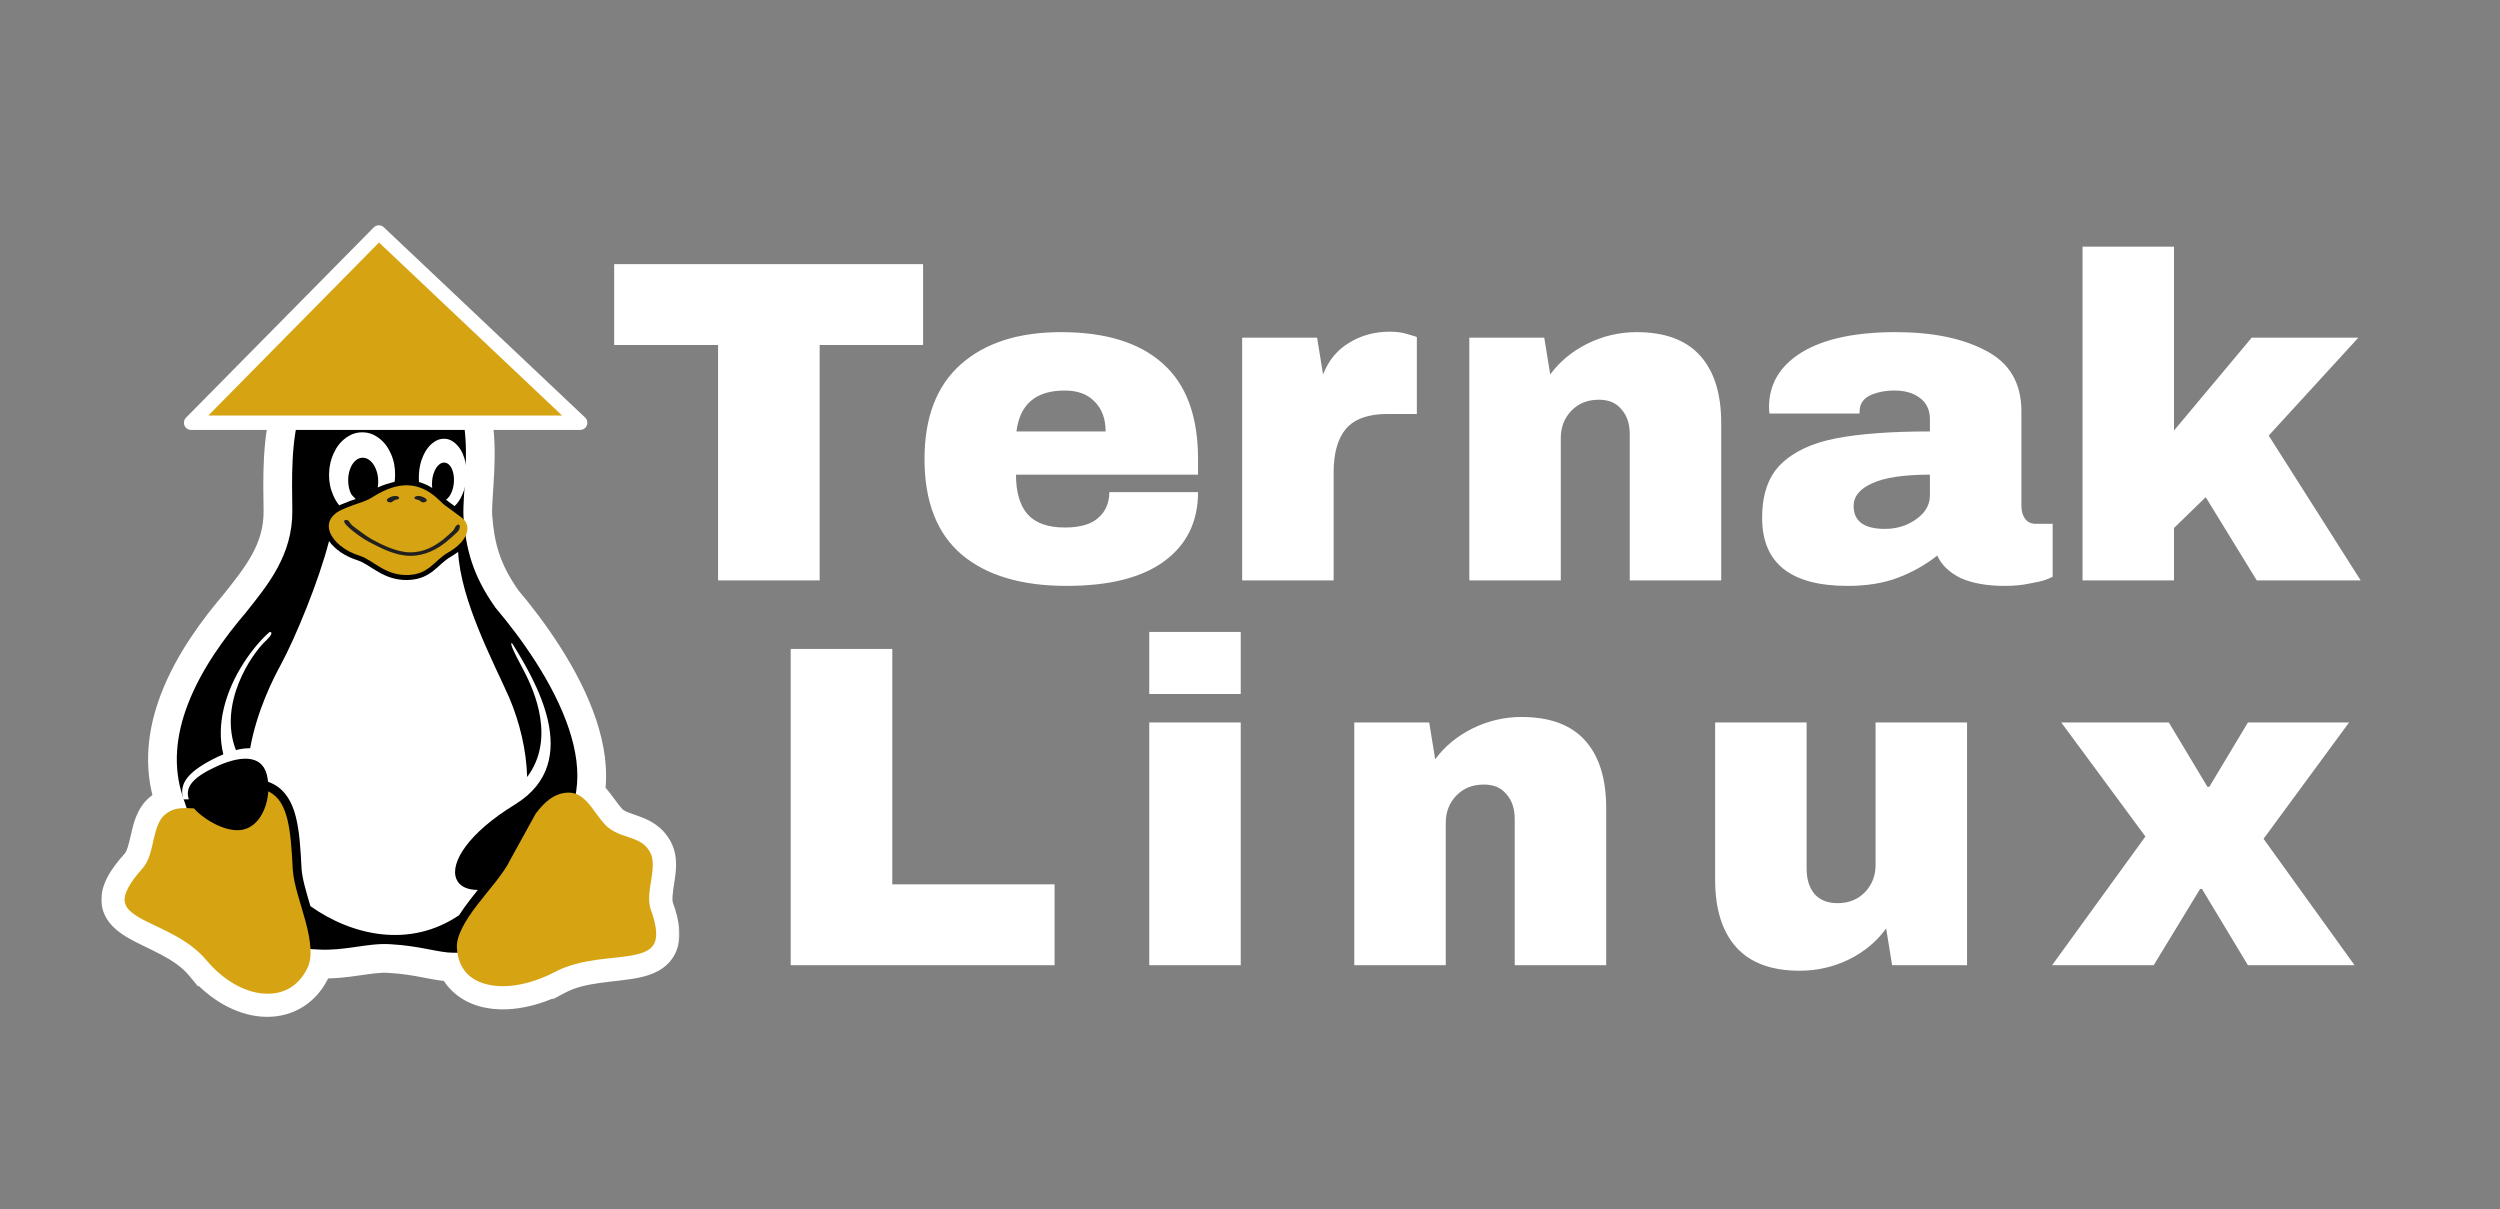 <svg width="864" height="418" viewBox="0 0 864 418" fill="none" xmlns="http://www.w3.org/2000/svg">
<rect x="0" y="0" width="864" height="418" fill="#808080" stroke="none"/>
<path d="M283.272 119.237V200.578H248.161V119.237H212.257V91.276H319.018V119.237H283.272ZM366.696 114.788C382.053 114.788 393.757 118.39 401.806 125.592C409.962 132.794 414.039 143.809 414.039 158.637V164.038H351.127C351.127 170.075 352.451 174.63 355.098 177.701C357.852 180.773 362.142 182.308 367.967 182.308C373.263 182.308 377.128 181.196 379.564 178.972C382.106 176.748 383.377 173.782 383.377 170.075H414.039C414.039 180.243 410.173 188.186 402.442 193.906C394.71 199.625 383.43 202.485 368.602 202.485C353.033 202.485 340.959 198.884 332.38 191.682C323.801 184.374 319.512 173.359 319.512 158.637C319.512 144.232 323.695 133.323 332.062 125.909C340.429 118.495 351.974 114.788 366.696 114.788ZM367.967 134.965C358.011 134.965 352.451 139.678 351.286 149.104H382.106C382.106 144.762 380.835 141.32 378.294 138.778C375.858 136.236 372.415 134.965 367.967 134.965ZM480.287 114.63C482.723 114.63 484.894 114.947 486.801 115.583C488.707 116.112 489.66 116.43 489.66 116.536V143.067H479.493C472.926 143.067 468.16 144.762 465.194 148.151C462.335 151.54 460.905 156.571 460.905 163.244V200.578H429.29V116.695H455.185L457.251 129.405C459.157 124.533 462.176 120.878 466.306 118.442C470.437 115.901 475.097 114.63 480.287 114.63ZM565.623 114.788C575.367 114.788 582.675 117.489 587.547 122.891C592.419 128.292 594.855 136.077 594.855 146.245V200.578H563.24V150.058C563.24 146.457 562.286 143.597 560.38 141.479C558.579 139.254 555.984 138.142 552.595 138.142C548.676 138.142 545.499 139.413 543.063 141.955C540.627 144.497 539.409 147.622 539.409 151.329V200.578H507.794V116.695H533.69L535.755 129.405C539.038 124.956 543.328 121.408 548.623 118.76C554.025 116.112 559.691 114.788 565.623 114.788ZM655.224 114.788C668.04 114.788 678.472 116.96 686.522 121.302C694.571 125.539 698.596 132.476 698.596 142.114V174.841C698.596 176.642 699.019 178.125 699.867 179.29C700.714 180.455 701.985 181.037 703.68 181.037H709.399V199.307C709.081 199.519 708.234 199.89 706.857 200.419C705.586 200.843 703.733 201.267 701.296 201.69C698.86 202.22 696.054 202.485 692.876 202.485C686.733 202.485 681.65 201.585 677.625 199.784C673.706 197.878 671.005 195.283 669.522 191.999C665.498 195.177 660.996 197.719 656.018 199.625C651.041 201.532 645.215 202.485 638.543 202.485C618.843 202.485 608.993 194.647 608.993 178.972C608.993 170.817 611.164 164.621 615.507 160.384C619.955 156.042 626.31 153.076 634.571 151.487C642.832 149.899 653.635 149.104 666.981 149.104V144.974C666.981 141.69 665.815 139.202 663.485 137.507C661.261 135.812 658.349 134.965 654.748 134.965C651.464 134.965 648.605 135.548 646.169 136.713C643.838 137.878 642.673 139.731 642.673 142.273V142.908H611.535C611.429 142.379 611.376 141.638 611.376 140.684C611.376 132.741 615.136 126.439 622.656 121.779C630.282 117.119 641.138 114.788 655.224 114.788ZM666.981 164.038C657.978 164.038 651.305 165.044 646.963 167.057C642.726 168.963 640.608 171.558 640.608 174.841C640.608 180.137 644.209 182.785 651.411 182.785C655.542 182.785 659.143 181.673 662.214 179.449C665.392 177.224 666.981 174.471 666.981 171.187V164.038ZM778.188 116.695H815.046L784.067 150.534L815.841 200.578H779.936L762.301 171.823L751.339 182.467V200.578H719.724V85.239H751.339V148.787L778.188 116.695ZM273.264 224.276H308.375V305.617H364.456V333.578H273.264V224.276ZM397.182 239.845V218.397H428.797V239.845H397.182ZM397.182 333.578V249.695H428.797V333.578H397.182ZM525.868 247.788C535.612 247.788 542.92 250.489 547.792 255.891C552.664 261.292 555.1 269.077 555.1 279.245V333.578H523.485V283.058C523.485 279.457 522.532 276.597 520.625 274.479C518.825 272.254 516.23 271.142 512.84 271.142C508.922 271.142 505.744 272.413 503.308 274.955C500.872 277.497 499.654 280.622 499.654 284.329V333.578H468.039V249.695H493.935L496 262.405C499.284 257.956 503.573 254.408 508.869 251.76C514.27 249.112 519.937 247.788 525.868 247.788ZM653.916 333.578L651.851 320.869C648.567 325.423 644.225 329.024 638.823 331.672C633.528 334.214 627.914 335.485 621.983 335.485C612.239 335.485 604.931 332.784 600.059 327.382C595.187 321.981 592.751 314.196 592.751 304.029V249.695H624.366V300.216C624.366 303.817 625.266 306.729 627.067 308.953C628.973 311.072 631.621 312.131 635.01 312.131C638.929 312.131 642.107 310.86 644.543 308.318C646.979 305.776 648.197 302.652 648.197 298.945V249.695H679.812V333.578H653.916ZM813.738 333.578H776.88L760.993 307.206H760.358L744.312 333.578H709.202L741.452 289.095L712.379 249.695H749.555L762.9 271.937H763.535L776.88 249.695H811.832L782.282 289.889L813.738 333.578Z" fill="white"/>
<mask id="path-2-outside-1_107_38" maskUnits="userSpaceOnUse" x="34.849" y="112.785" width="200" height="239" fill="black">
<rect fill="white" x="34.849" y="112.785" width="200" height="239"/>
<path d="M46.902 298.194C46.904 298.192 46.907 298.186 46.907 298.186C48.533 296.36 49.308 292.975 50.141 289.368C50.971 285.763 51.901 281.877 54.874 279.357C54.88 279.352 54.888 279.347 54.893 279.341C55.482 278.829 56.088 278.398 56.696 278.037C57.306 277.678 57.926 277.384 58.544 277.152C54.411 264.953 56.031 252.805 60.205 241.83C65.325 228.357 74.264 216.619 81.093 208.589C88.736 198.995 96.21 189.888 96.063 176.437C95.835 155.907 93.794 117.836 130.099 117.785C131.575 117.782 133.115 117.844 134.72 117.972C175.29 121.221 164.528 163.875 165.131 178.156C165.873 188.601 168 196.833 175.22 207.043C183.699 217.078 195.641 233.321 201.297 250.23C203.965 258.209 205.235 266.342 204.064 274.041C204.431 274.369 204.779 274.713 205.114 275.065C207.603 277.712 209.443 280.917 211.493 283.073C213.408 284.977 216.135 285.699 219.136 286.768C222.136 287.84 225.429 289.418 227.427 293.235L227.43 293.238C227.432 293.244 227.435 293.252 227.44 293.257C228.381 295.003 228.686 296.888 228.686 298.799C228.686 300.567 228.424 302.358 228.158 304.083C227.607 307.671 227.047 311.064 227.789 313.363C230.162 319.822 230.468 324.287 228.796 327.529C227.119 330.776 223.677 332.208 219.784 333.018C211.999 334.634 201.457 334.234 193.15 338.617L192.435 337.276L193.142 338.619C184.248 343.247 175.231 344.89 168.038 343.255C162.819 342.072 158.586 338.98 156.411 334.223C150.785 334.197 144.611 331.824 134.72 331.283C128.009 330.744 119.627 333.656 109.985 333.122C109.733 334.162 109.369 335.164 108.871 336.116C108.865 336.124 108.86 336.134 108.855 336.143C105.118 343.581 98.174 346.982 90.772 346.401C83.362 345.82 75.483 341.472 69.113 333.93L70.281 332.954L69.104 333.919C63.034 326.594 52.958 323.557 46.274 319.548C42.934 317.543 40.225 315.032 40.014 311.385C39.805 307.741 41.956 303.657 46.902 298.194Z"/>
</mask>
<path d="M46.902 298.194C46.904 298.192 46.907 298.186 46.907 298.186C48.533 296.36 49.308 292.975 50.141 289.368C50.971 285.763 51.901 281.877 54.874 279.357C54.88 279.352 54.888 279.347 54.893 279.341C55.482 278.829 56.088 278.398 56.696 278.037C57.306 277.678 57.926 277.384 58.544 277.152C54.411 264.953 56.031 252.805 60.205 241.83C65.325 228.357 74.264 216.619 81.093 208.589C88.736 198.995 96.21 189.888 96.063 176.437C95.835 155.907 93.794 117.836 130.099 117.785C131.575 117.782 133.115 117.844 134.72 117.972C175.29 121.221 164.528 163.875 165.131 178.156C165.873 188.601 168 196.833 175.22 207.043C183.699 217.078 195.641 233.321 201.297 250.23C203.965 258.209 205.235 266.342 204.064 274.041C204.431 274.369 204.779 274.713 205.114 275.065C207.603 277.712 209.443 280.917 211.493 283.073C213.408 284.977 216.135 285.699 219.136 286.768C222.136 287.84 225.429 289.418 227.427 293.235L227.43 293.238C227.432 293.244 227.435 293.252 227.44 293.257C228.381 295.003 228.686 296.888 228.686 298.799C228.686 300.567 228.424 302.358 228.158 304.083C227.607 307.671 227.047 311.064 227.789 313.363C230.162 319.822 230.468 324.287 228.796 327.529C227.119 330.776 223.677 332.208 219.784 333.018C211.999 334.634 201.457 334.234 193.15 338.617L192.435 337.276L193.142 338.619C184.248 343.247 175.231 344.89 168.038 343.255C162.819 342.072 158.586 338.98 156.411 334.223C150.785 334.197 144.611 331.824 134.72 331.283C128.009 330.744 119.627 333.656 109.985 333.122C109.733 334.162 109.369 335.164 108.871 336.116C108.865 336.124 108.86 336.134 108.855 336.143C105.118 343.581 98.174 346.982 90.772 346.401C83.362 345.82 75.483 341.472 69.113 333.93L70.281 332.954L69.104 333.919C63.034 326.594 52.958 323.557 46.274 319.548C42.934 317.543 40.225 315.032 40.014 311.385C39.805 307.741 41.956 303.657 46.902 298.194Z" fill="black"/>
<path d="M46.902 298.194L43.221 294.862L43.308 294.766L43.4 294.675L46.902 298.194ZM46.907 298.186L42.562 295.785L42.831 295.299L43.199 294.885L46.907 298.186ZM50.141 289.368L54.978 290.483L54.978 290.485L50.141 289.368ZM54.874 279.357L58.376 282.876L58.235 283.017L58.084 283.145L54.874 279.357ZM54.893 279.341L51.22 276.001L51.417 275.785L51.638 275.593L54.893 279.341ZM56.696 278.037L54.166 273.766L54.175 273.761L56.696 278.037ZM58.544 277.152L63.246 275.559L64.789 280.113L60.287 281.801L58.544 277.152ZM60.205 241.83L64.846 243.593L64.846 243.594L60.205 241.83ZM81.093 208.589L84.976 211.683L84.926 211.745L84.875 211.806L81.093 208.589ZM96.063 176.437L101.027 176.382L101.027 176.382L96.063 176.437ZM130.099 117.785L130.108 122.75L130.106 122.75L130.099 117.785ZM134.72 117.972L135.115 113.023L135.116 113.023L134.72 117.972ZM165.131 178.156L160.179 178.508L160.174 178.437L160.171 178.365L165.131 178.156ZM175.22 207.043L171.428 210.248L171.29 210.084L171.166 209.91L175.22 207.043ZM201.297 250.23L206.005 248.655L206.005 248.656L201.297 250.23ZM204.064 274.041L200.756 277.744L198.752 275.953L199.156 273.295L204.064 274.041ZM205.114 275.065L208.711 271.643L208.721 271.654L208.731 271.665L205.114 275.065ZM211.493 283.073L207.993 286.595L207.943 286.545L207.894 286.493L211.493 283.073ZM219.136 286.768L220.802 282.091L220.806 282.093L219.136 286.768ZM227.427 293.235L223.753 296.574L223.324 296.103L223.029 295.538L227.427 293.235ZM227.43 293.238L231.104 289.9L231.561 290.403L231.866 291.009L227.43 293.238ZM227.44 293.257L230.851 289.649L231.432 290.199L231.812 290.903L227.44 293.257ZM228.158 304.083L233.065 304.838L233.065 304.838L228.158 304.083ZM227.789 313.363L223.129 315.075L223.095 314.982L223.064 314.888L227.789 313.363ZM228.796 327.529L233.209 329.805L233.207 329.808L228.796 327.529ZM219.784 333.018L220.796 337.879L220.793 337.879L219.784 333.018ZM193.15 338.617L195.467 343.008L191.096 345.314L188.77 340.953L193.15 338.617ZM192.435 337.276L188.042 339.588L196.815 334.939L192.435 337.276ZM193.142 338.619L197.535 336.307L199.859 340.721L195.434 343.023L193.142 338.619ZM168.038 343.255L169.136 338.414L169.138 338.414L168.038 343.255ZM156.411 334.223L156.435 329.259L159.607 329.274L160.926 332.158L156.411 334.223ZM134.72 331.283L134.449 336.24L134.386 336.237L134.323 336.232L134.72 331.283ZM109.985 333.122L105.16 331.954L106.133 327.937L110.259 328.165L109.985 333.122ZM108.871 336.116L113.27 338.418L113.1 338.742L112.885 339.037L108.871 336.116ZM108.855 336.143L104.418 333.914L104.566 333.62L104.751 333.349L108.855 336.143ZM90.772 346.401L91.16 341.451L91.16 341.452L90.772 346.401ZM69.113 333.93L65.32 337.134L62.098 333.32L65.93 330.12L69.113 333.93ZM70.281 332.954L67.132 329.116L73.463 336.765L70.281 332.954ZM69.104 333.919L72.253 337.758L68.434 340.891L65.281 337.087L69.104 333.919ZM46.274 319.548L43.721 323.805L43.72 323.805L46.274 319.548ZM40.014 311.385L35.057 311.673L35.057 311.668L40.014 311.385ZM43.4 294.675C42.998 295.075 42.761 295.456 42.73 295.503C42.687 295.571 42.651 295.629 42.626 295.672C42.613 295.695 42.601 295.715 42.591 295.734C42.586 295.743 42.581 295.752 42.576 295.76C42.573 295.765 42.571 295.769 42.569 295.773C42.568 295.775 42.567 295.777 42.566 295.779C42.565 295.78 42.564 295.781 42.564 295.782C42.563 295.782 42.563 295.783 42.563 295.783C42.563 295.784 42.563 295.784 42.563 295.784C42.562 295.784 42.562 295.785 46.907 298.186C51.253 300.588 51.252 300.588 51.252 300.588C51.252 300.589 51.252 300.589 51.252 300.589C51.252 300.59 51.251 300.59 51.251 300.591C51.251 300.592 51.25 300.593 51.249 300.594C51.248 300.596 51.247 300.598 51.246 300.6C51.244 300.604 51.241 300.608 51.239 300.612C51.234 300.621 51.229 300.63 51.224 300.639C51.213 300.658 51.201 300.679 51.188 300.702C51.162 300.746 51.126 300.806 51.081 300.875C51.049 300.926 50.808 301.311 50.404 301.713L43.4 294.675ZM43.199 294.885C43.329 294.74 43.671 294.215 44.105 292.896C44.521 291.626 44.873 290.115 45.303 288.251L54.978 290.485C54.576 292.227 54.123 294.212 53.538 295.994C52.97 297.725 52.112 299.807 50.615 301.488L43.199 294.885ZM45.303 288.253C46.063 284.952 47.231 279.326 51.665 275.569L58.084 283.145C56.571 284.427 55.879 286.575 54.978 290.483L45.303 288.253ZM51.372 275.838C51.449 275.762 51.517 275.699 51.571 275.651C51.625 275.603 51.671 275.564 51.705 275.536C51.737 275.509 51.764 275.487 51.777 275.477C51.783 275.472 51.789 275.467 51.791 275.466C51.795 275.462 51.79 275.466 51.79 275.467C51.786 275.47 51.767 275.484 51.744 275.504C51.719 275.524 51.681 275.555 51.636 275.595C51.59 275.634 51.531 275.687 51.462 275.753C51.394 275.817 51.311 275.901 51.22 276.001L58.566 282.681C58.474 282.783 58.389 282.867 58.32 282.934C58.25 283 58.189 283.055 58.142 283.096C58.095 283.136 58.055 283.169 58.029 283.19C58.004 283.211 57.983 283.227 57.978 283.232C57.964 283.243 57.98 283.23 57.986 283.225C57.997 283.216 58.022 283.196 58.053 283.17C58.111 283.123 58.232 283.02 58.376 282.876L51.372 275.838ZM51.638 275.593C52.456 274.882 53.304 274.276 54.166 273.766L59.226 282.309C58.872 282.519 58.509 282.776 58.148 283.089L51.638 275.593ZM54.175 273.761C55.034 273.254 55.914 272.836 56.801 272.504L60.287 281.801C59.937 281.932 59.579 282.101 59.217 282.314L54.175 273.761ZM53.842 278.746C49.232 265.141 51.116 251.762 55.565 240.065L64.846 243.594C60.946 253.848 59.589 264.766 63.246 275.559L53.842 278.746ZM55.564 240.066C60.99 225.788 70.373 213.531 77.311 205.373L84.875 211.806C78.155 219.707 69.659 230.925 64.846 243.593L55.564 240.066ZM77.21 205.496C85.042 195.664 91.224 187.906 91.098 176.491L101.027 176.382C101.197 191.871 92.43 202.326 84.976 211.683L77.21 205.496ZM91.098 176.492C90.988 166.56 90.348 150.93 94.668 137.872C96.87 131.214 100.46 124.866 106.346 120.195C112.283 115.483 120.105 112.834 130.092 112.82L130.106 122.75C121.94 122.761 116.403 124.89 112.519 127.973C108.584 131.095 105.891 135.558 104.095 140.99C100.415 152.112 100.91 165.783 101.027 176.382L91.098 176.492ZM130.09 112.82C131.709 112.817 133.385 112.885 135.115 113.023L134.325 122.921C132.846 122.803 131.44 122.747 130.108 122.75L130.09 112.82ZM135.116 113.023C146.178 113.909 154.301 117.548 160.003 123.218C165.647 128.829 168.446 135.961 169.79 142.995C171.13 150.008 171.085 157.249 170.789 163.422C170.475 169.977 169.953 174.66 170.091 177.947L160.171 178.365C160.008 174.512 160.605 168.507 160.871 162.947C161.156 157.004 161.153 150.701 160.037 144.859C158.924 139.038 156.769 134.005 153.002 130.259C149.292 126.57 143.546 123.659 134.323 122.92L135.116 113.023ZM170.083 177.804C170.774 187.526 172.673 194.842 179.274 204.177L171.166 209.91C163.327 198.824 160.972 189.676 160.179 178.508L170.083 177.804ZM179.012 203.839C187.612 214.017 200.047 230.84 206.005 248.655L196.588 251.805C191.236 235.801 179.785 220.138 171.428 210.248L179.012 203.839ZM206.005 248.656C208.83 257.103 210.299 266.064 208.972 274.788L199.156 273.295C200.171 266.62 199.1 259.315 196.588 251.805L206.005 248.656ZM207.372 270.339C207.861 270.776 208.306 271.218 208.711 271.643L201.518 278.488C201.252 278.209 201.001 277.962 200.756 277.744L207.372 270.339ZM208.731 271.665C210.212 273.24 211.46 274.938 212.472 276.318C213.563 277.806 214.333 278.854 215.092 279.653L207.894 286.493C206.604 285.135 205.428 283.503 204.464 282.188C203.421 280.766 202.505 279.538 201.497 278.466L208.731 271.665ZM214.992 279.552C215.33 279.887 215.858 280.242 216.853 280.666C217.968 281.141 219.043 281.465 220.802 282.091L217.47 291.445C216.228 291.003 214.439 290.431 212.962 289.801C211.364 289.121 209.571 288.163 207.993 286.595L214.992 279.552ZM220.806 282.093C224.154 283.289 228.94 285.421 231.825 290.933L223.029 295.538C221.917 293.415 220.118 292.391 217.465 291.443L220.806 282.093ZM231.101 289.897L231.104 289.9L223.755 296.577L223.753 296.574L231.101 289.897ZM231.866 291.009C231.925 291.126 231.975 291.241 231.958 291.202C231.957 291.2 231.946 291.175 231.931 291.144C231.915 291.111 231.891 291.06 231.861 291C231.764 290.809 231.458 290.223 230.851 289.649L224.03 296.865C223.417 296.286 223.108 295.693 223.007 295.496C222.949 295.381 222.906 295.284 222.906 295.284C222.887 295.242 222.936 295.353 222.994 295.467L231.866 291.009ZM231.812 290.903C233.264 293.599 233.651 296.369 233.651 298.799H223.721C223.721 297.406 223.498 296.407 223.069 295.611L231.812 290.903ZM233.651 298.799C233.651 300.998 233.326 303.145 233.065 304.838L223.251 303.328C223.521 301.572 223.721 300.135 223.721 298.799H233.651ZM233.065 304.838C232.778 306.709 232.538 308.228 232.44 309.57C232.338 310.96 232.441 311.612 232.513 311.837L223.064 314.888C222.395 312.815 222.407 310.621 222.537 308.843C222.671 307.017 222.987 305.045 223.251 303.328L233.065 304.838ZM232.449 311.65C234.923 318.385 235.889 324.607 233.209 329.805L224.383 325.254C225.046 323.968 225.401 321.26 223.129 315.075L232.449 311.65ZM233.207 329.808C230.438 335.17 224.981 337.008 220.796 337.879L218.772 328.158C222.372 327.408 223.8 326.383 224.385 325.251L233.207 329.808ZM220.793 337.879C216.739 338.721 211.432 339.126 207.35 339.697C202.867 340.324 198.845 341.226 195.467 343.008L190.833 334.226C195.763 331.625 201.165 330.536 205.975 329.863C211.188 329.134 215.044 328.931 218.775 328.157L220.793 337.879ZM188.77 340.953L188.054 339.612L196.815 334.939L197.531 336.28L188.77 340.953ZM196.828 334.963L197.535 336.307L188.749 340.932L188.042 339.588L196.828 334.963ZM195.434 343.023C185.857 348.006 175.62 350.069 166.938 348.097L169.138 338.414C174.842 339.71 182.639 338.488 190.85 334.215L195.434 343.023ZM166.94 348.097C160.432 346.621 154.804 342.646 151.896 336.288L160.926 332.158C162.369 335.313 165.206 337.522 169.136 338.414L166.94 348.097ZM156.388 339.188C153.011 339.172 149.539 338.453 146.235 337.823C142.796 337.167 139.048 336.492 134.449 336.24L134.991 326.326C140.282 326.615 144.567 327.397 148.095 328.069C151.757 328.768 154.185 329.248 156.435 329.259L156.388 339.188ZM134.323 336.232C131.651 336.017 128.525 336.488 124.157 337.115C120.014 337.709 115.073 338.376 109.711 338.079L110.259 328.165C114.539 328.402 118.61 327.88 122.747 327.286C126.657 326.725 131.078 326.01 135.117 326.334L134.323 336.232ZM114.81 334.291C114.472 335.689 113.972 337.076 113.27 338.418L104.472 333.814C104.766 333.253 104.995 332.635 105.16 331.954L114.81 334.291ZM112.885 339.037C112.939 338.963 112.984 338.898 113.018 338.845C113.053 338.792 113.081 338.746 113.103 338.712C113.124 338.678 113.14 338.649 113.151 338.632C113.161 338.614 113.168 338.601 113.169 338.599C113.17 338.598 113.17 338.598 113.17 338.598C113.17 338.598 113.17 338.598 113.17 338.598C113.17 338.598 113.17 338.598 113.17 338.599C113.17 338.599 113.169 338.599 113.169 338.6C113.168 338.602 113.165 338.606 113.162 338.612C113.156 338.623 113.144 338.644 113.128 338.67C113.112 338.697 113.09 338.734 113.063 338.777C113.036 338.82 113.001 338.875 112.959 338.937L104.751 333.349C104.672 333.464 104.615 333.558 104.589 333.602C104.575 333.626 104.564 333.645 104.559 333.654C104.556 333.659 104.55 333.67 104.556 333.659C104.558 333.655 104.567 333.639 104.579 333.62C104.591 333.6 104.609 333.569 104.631 333.533C104.653 333.496 104.683 333.448 104.719 333.393C104.755 333.339 104.801 333.271 104.857 333.195L112.885 339.037ZM113.291 338.372C108.599 347.71 99.686 352.081 90.383 351.35L91.16 341.452C96.662 341.883 101.636 339.451 104.418 333.914L113.291 338.372ZM90.383 351.35C81.355 350.642 72.334 345.437 65.32 337.134L72.905 330.726C78.633 337.507 85.369 340.997 91.16 341.451L90.383 351.35ZM65.93 330.12L67.098 329.144L73.463 336.765L72.295 337.74L65.93 330.12ZM73.43 336.793L72.253 337.758L65.955 330.081L67.132 329.116L73.43 336.793ZM65.281 337.087C62.869 334.176 59.517 331.952 55.598 329.878C53.638 328.842 51.675 327.911 49.636 326.919C47.654 325.955 45.597 324.931 43.721 323.805L48.828 315.29C50.294 316.17 52.002 317.028 53.98 317.99C55.899 318.924 58.088 319.962 60.241 321.102C64.548 323.38 69.269 326.337 72.927 330.752L65.281 337.087ZM43.72 323.805C40.106 321.636 35.421 317.941 35.057 311.673L44.97 311.097C45.03 312.123 45.762 313.45 48.829 315.291L43.72 323.805ZM35.057 311.668C34.724 305.851 38.186 300.424 43.221 294.862L50.582 301.526C45.727 306.889 44.886 309.63 44.97 311.101L35.057 311.668Z" fill="white" mask="url(#path-2-outside-1_107_38)"/>
<path d="M43.063 311.211C43.191 313.461 44.828 315.133 47.853 316.946C53.897 320.574 64.61 323.73 71.449 331.976C77.391 339.011 84.635 342.874 91.013 343.375C97.391 343.876 102.894 341.242 106.141 334.762L106.147 334.748L106.154 334.732C108.169 330.92 107.331 324.908 105.635 318.564C103.939 312.222 101.501 305.706 101.174 300.415V300.398C100.832 293.617 100.448 287.693 99.305 283.121C98.158 278.549 96.355 275.457 93.162 273.716C93.012 273.636 92.865 273.559 92.717 273.487C92.355 279.359 89.433 285.353 84.268 286.648C78.615 288.13 70.469 283.305 67.029 279.367C66.341 279.341 65.671 279.306 65.02 279.29C62 279.218 59.471 279.391 56.884 281.641L56.876 281.649L56.868 281.655C54.88 283.332 53.934 286.499 53.115 290.044C52.295 293.593 51.641 297.455 49.182 300.209L49.179 300.212L49.176 300.217C44.45 305.434 42.931 308.959 43.063 311.211Z" fill="#D6A312"/>
<path d="M157.922 327.841L157.925 327.857V327.876C158.471 335.005 162.511 338.886 168.715 340.296C174.914 341.706 183.324 340.302 191.719 335.932C191.722 335.932 191.725 335.93 191.727 335.93C201.018 331.032 212.068 331.52 219.16 330.046C222.704 329.31 225.018 328.201 226.079 326.143C227.14 324.083 227.164 320.492 224.909 314.368L224.898 314.341L224.89 314.315C223.773 310.889 224.601 307.141 225.142 303.622C225.683 300.106 225.948 296.904 224.74 294.675L224.729 294.654C223.183 291.689 220.917 290.628 218.104 289.626C215.289 288.621 211.953 287.832 209.32 285.203L209.304 285.19L209.29 285.177C206.855 282.62 205.026 279.413 202.885 277.139C201.079 275.22 199.271 273.948 196.547 273.929C196.515 273.932 196.485 273.932 196.453 273.929C195.976 273.932 195.47 273.972 194.934 274.055C191.317 274.599 188.164 277.115 185.126 281.215L176.356 297.122L176.353 297.13L176.348 297.136C174.014 301.985 169.085 307.319 164.909 312.76C160.732 318.199 157.501 323.661 157.922 327.841Z" fill="#D6A312"/>
<path d="M114.18 179.55C114.885 178.177 116.324 176.871 118.772 175.871L118.777 175.868L118.785 175.866C123.878 173.696 126.088 173.541 128.931 171.702C133.557 168.743 137.38 167.706 140.557 167.719C142.221 167.724 143.708 168.017 145.039 168.476C148.91 169.801 151.479 172.565 153.089 174.082L153.092 174.085C153.092 174.088 153.095 174.088 153.095 174.09C153.411 174.389 153.818 174.661 154.804 175.381C155.798 176.103 157.287 177.191 159.43 178.79C161.335 180.211 161.954 182.061 161.295 184.229C160.638 186.396 158.538 188.896 154.697 191.058L154.691 191.064L154.683 191.066C152.299 192.461 150.67 194.34 148.8 195.836C147.865 196.582 146.882 197.249 145.698 197.752C144.514 198.256 143.132 198.598 141.401 198.699C137.34 198.933 134.35 197.72 131.711 196.217C129.067 194.716 126.828 192.879 124.259 192.05L124.253 192.048L124.248 192.045C118.981 190.408 115.225 187.11 114.049 183.978C113.46 182.41 113.479 180.923 114.18 179.55Z" fill="#D6A312"/>
<path d="M127.543 187.286C131.733 189.46 136.627 192.096 141.835 192.096C147.04 192.096 151.152 189.702 154.11 187.369C155.589 186.204 156.789 185.044 157.694 184.202C159.265 182.968 159.077 181.237 158.432 181.288C157.35 181.423 157.186 182.84 156.505 183.474C155.583 184.333 154.429 185.444 153.03 186.548C150.233 188.753 146.504 190.899 141.835 190.899C137.174 190.899 131.732 188.175 128.411 186.321C126.529 185.271 124.135 183.388 122.181 181.961C120.686 180.869 120.74 179.554 119.506 179.697C118.271 179.84 119.184 181.152 120.913 182.654C122.642 184.155 125.346 186.147 127.543 187.286V187.286Z" fill="#202020"/>
<path d="M63.382 276.262C63.964 276.241 64.537 276.244 65.094 276.257C65.145 276.259 65.196 276.259 65.25 276.259C63.811 271.738 66.994 268.403 75.475 264.586C84.27 260.736 91.278 261.117 92.462 268.928C92.537 269.336 92.599 269.755 92.644 270.176C93.303 270.405 93.963 270.693 94.627 271.053C98.755 273.303 101.011 277.382 102.264 282.389C103.516 287.39 103.877 293.433 104.22 300.228C104.22 300.231 104.22 300.231 104.22 300.234C104.432 303.649 105.846 308.271 107.277 313.166C121.684 323.395 141.68 327.825 158.659 316.293C159.808 314.483 161.129 312.689 162.487 310.919C163.355 309.788 164.247 308.666 165.131 307.557C163.39 307.56 161.908 307.274 160.711 306.736C159.221 306.062 158.176 304.985 157.657 303.598C156.623 300.828 157.662 296.92 160.976 292.455C164.29 287.992 169.902 282.956 178.148 277.923C178.148 277.923 178.148 277.923 178.148 277.921C184.208 274.17 187.594 269.573 189.18 264.583C190.768 259.59 190.546 254.192 189.322 248.863C186.975 238.634 180.947 228.685 177.1 222.441C176.066 221.684 176.731 223.849 180.996 231.729C184.816 238.933 191.96 255.557 182.18 268.534C181.917 259.3 179.702 249.881 175.981 241.07C170.561 228.847 159.227 207.646 158.326 190.75C157.86 191.086 156.266 192.157 155.556 192.56C155.554 192.562 155.554 192.562 155.551 192.562C153.472 193.781 151.91 195.562 149.888 197.18C147.86 198.801 145.328 200.2 141.503 200.421C141.136 200.443 140.777 200.453 140.426 200.453C136.482 200.453 133.407 199.174 130.846 197.716C128.062 196.132 125.839 194.378 123.73 193.695C123.728 193.693 123.725 193.693 123.722 193.693C119.267 192.306 115.729 189.854 113.714 186.996C110.253 200.571 102.206 220.178 97.032 229.746C94.281 234.822 88.811 245.608 86.448 258.604C84.95 258.558 83.3 258.774 81.535 259.225C75.354 243.28 86.775 226.109 91.999 221.327C94.107 219.29 94.209 218.378 93.161 218.421C87.498 223.409 80.059 233.435 77.353 244.754C76.118 249.915 75.855 255.343 77.179 260.699C76.533 260.965 75.874 261.256 75.207 261.571C65.287 266.377 61.62 270.557 63.382 276.262Z" fill="white"/>
<path d="M113.714 163.912C113.693 166.602 114.159 168.892 115.185 171.23C115.769 172.563 116.441 173.683 117.248 174.653C117.521 174.522 117.805 174.397 118.1 174.277C119.12 173.843 120.023 173.485 120.832 173.181C121.641 172.877 122.273 172.67 122.924 172.446C122.452 171.878 121.523 171.209 121.177 170.369C120.652 169.103 120.395 167.866 120.347 166.392C120.347 166.333 120.328 166.282 120.328 166.213C120.298 164.8 120.486 163.593 120.901 162.356C121.335 161.057 121.887 160.124 122.685 159.349C123.486 158.573 124.285 158.221 125.244 158.189C125.289 158.186 125.332 158.186 125.378 158.186C126.278 158.189 127.06 158.498 127.869 159.17C128.718 159.876 129.348 160.78 129.873 162.038C130.395 163.297 130.652 164.544 130.704 166.027C130.711 166.085 130.711 166.136 130.711 166.194C130.73 167.01 130.676 167.757 130.551 168.482C132.394 167.567 134.752 166.901 136.38 166.514C136.474 165.813 136.528 165.091 136.544 164.333V164.128C136.573 161.446 136.131 159.146 135.095 156.81C134.058 154.472 132.775 152.793 130.969 151.425C129.161 150.06 127.385 149.434 125.282 149.413H125.183C123.125 149.413 121.365 150.015 119.557 151.319C117.722 152.646 116.399 154.304 115.332 156.624C114.288 158.884 113.784 161.094 113.733 163.715C113.733 163.784 113.733 163.843 113.714 163.912V163.912Z" fill="white"/>
<path d="M144.811 166.591C145.082 166.669 145.344 166.751 145.604 166.839C147.078 167.346 148.247 167.905 149.378 168.649C149.268 167.87 149.252 167.081 149.338 166.199C149.346 166.151 149.346 166.111 149.346 166.063C149.464 164.892 149.713 163.911 150.128 162.92C150.57 161.888 151.066 161.16 151.717 160.6C152.306 160.094 152.863 159.859 153.479 159.865C153.541 159.865 153.605 159.867 153.67 159.873C154.361 159.931 154.934 160.267 155.478 160.926C156.019 161.581 156.375 162.397 156.633 163.48C156.89 164.559 156.957 165.62 156.849 166.839C156.849 166.887 156.839 166.927 156.839 166.974C156.721 168.155 156.482 169.137 156.059 170.128C155.625 171.149 155.122 171.877 154.471 172.437C154.361 172.53 154.254 172.615 154.146 172.69C154.822 173.21 155.275 173.579 155.832 173.984C156.189 174.242 156.612 174.552 157.105 174.914C158.179 173.912 159.018 172.654 159.752 170.993C160.62 169.031 161.083 167.066 161.222 164.747V164.728C161.351 162.409 161.123 160.415 160.483 158.351C159.84 156.288 158.983 154.795 157.737 153.569C156.494 152.34 155.24 151.721 153.729 151.644C153.612 151.639 153.496 151.636 153.381 151.636C152.012 151.639 150.791 152.092 149.526 153.097C148.155 154.187 147.118 155.581 146.25 157.546C145.379 159.511 144.916 161.476 144.787 163.795V163.814C144.725 164.787 144.734 165.704 144.811 166.591V166.591Z" fill="white"/>
<path d="M137.938 172.139C137.765 172.693 136.868 172.601 136.35 172.866C135.896 173.099 135.53 173.61 135.019 173.624C134.532 173.638 133.773 173.456 133.709 172.975C133.626 172.339 134.559 171.935 135.159 171.702C135.932 171.402 136.922 171.25 137.647 171.651C137.813 171.743 137.995 171.958 137.938 172.139V172.139Z" fill="#202020"/>
<path d="M143.233 172.139C143.406 172.693 144.302 172.601 144.82 172.866C145.275 173.099 145.64 173.61 146.151 173.624C146.639 173.638 147.398 173.456 147.461 172.975C147.545 172.339 146.612 171.935 146.011 171.702C145.238 171.402 144.248 171.25 143.523 171.651C143.357 171.743 143.176 171.958 143.233 172.139V172.139Z" fill="#202020"/>
<path d="M200.503 146.096H66.046L130.929 80.344L200.503 146.096Z" fill="#D6A312" stroke="white" stroke-width="4.965" stroke-linejoin="round"/>
</svg>
